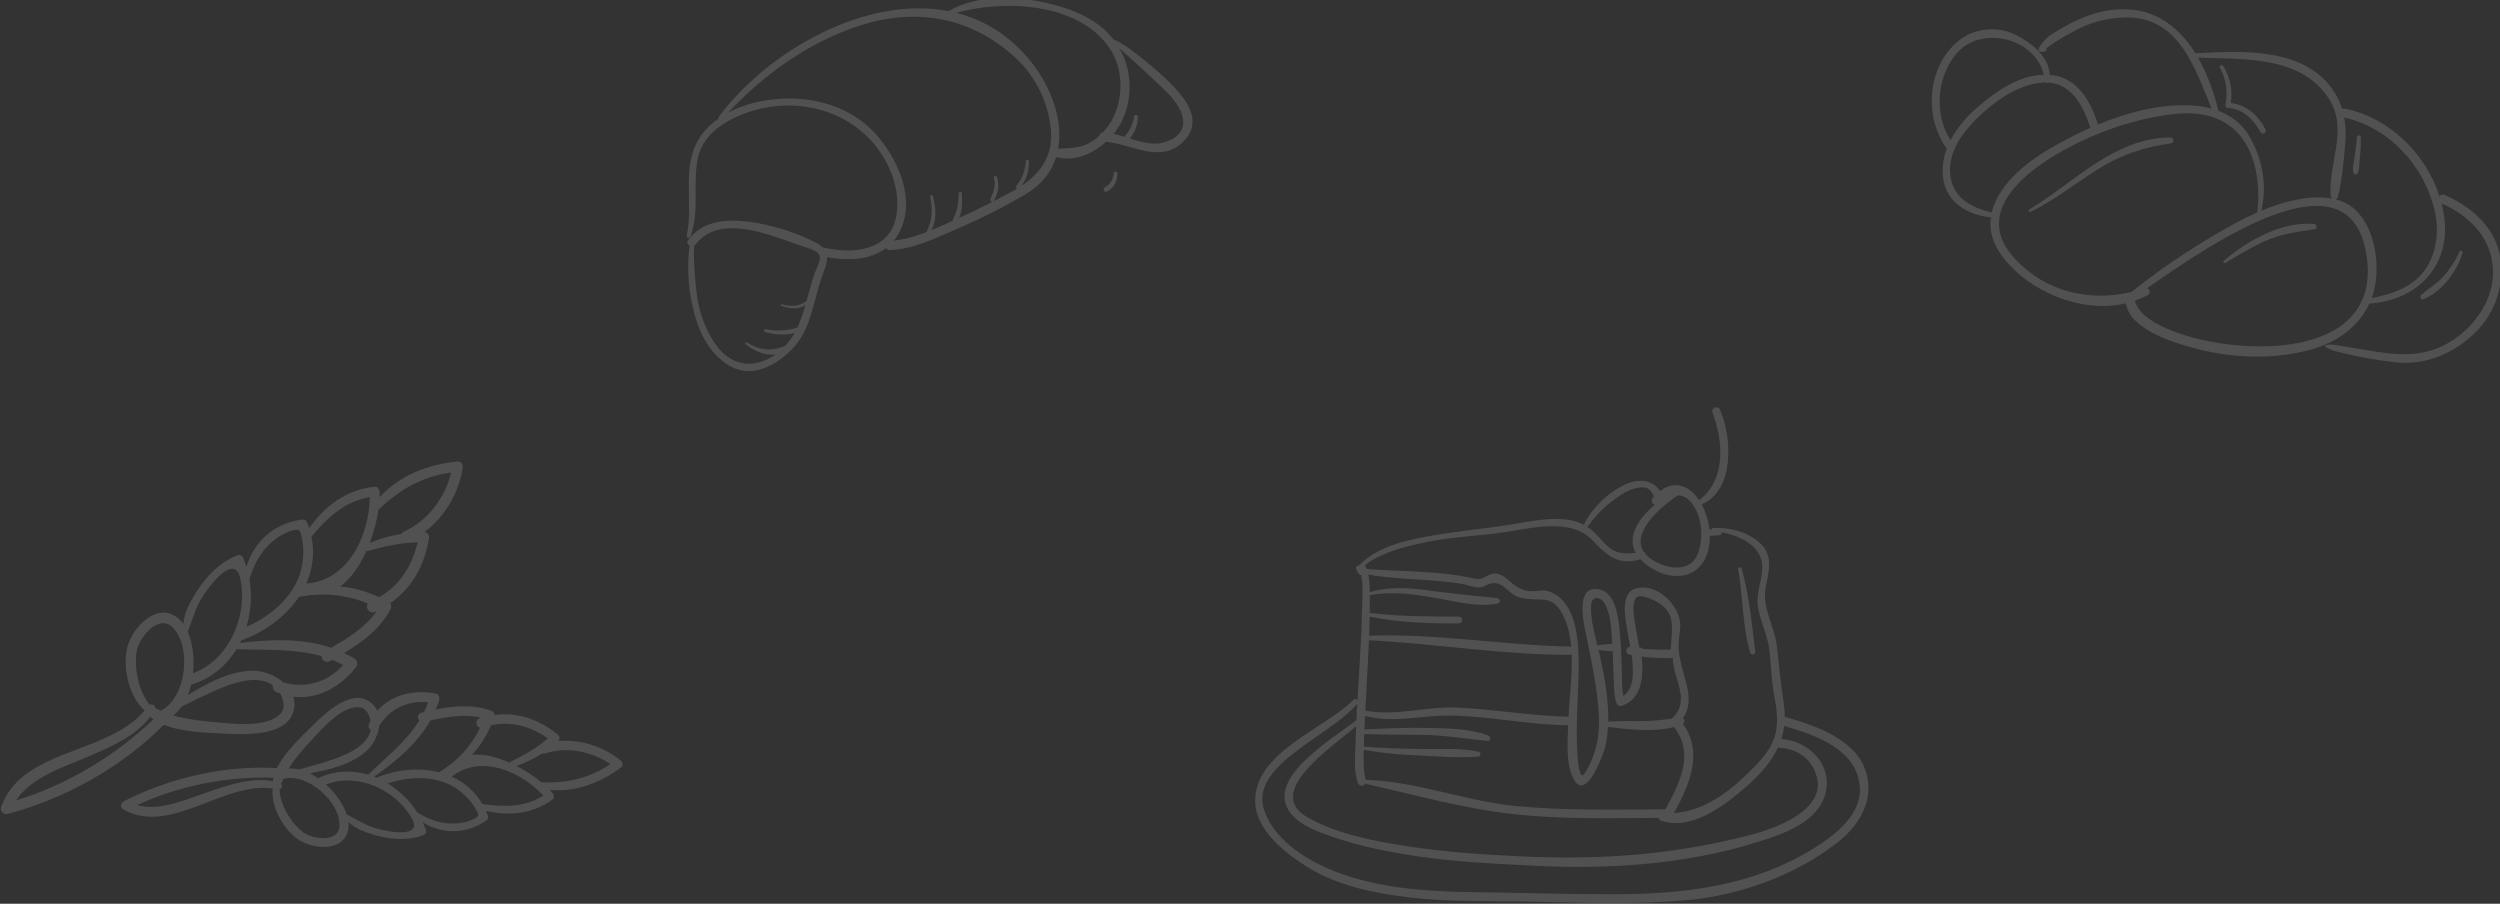 <?xml version="1.0" encoding="UTF-8" standalone="no"?>
<!-- Created with Inkscape (http://www.inkscape.org/) -->

<svg
   xmlns:dc="http://purl.org/dc/elements/1.1/"
   xmlns:cc="http://creativecommons.org/ns#"
   xmlns:rdf="http://www.w3.org/1999/02/22-rdf-syntax-ns#"
   xmlns:svg="http://www.w3.org/2000/svg"
   xmlns="http://www.w3.org/2000/svg"
   xmlns:sodipodi="http://sodipodi.sourceforge.net/DTD/sodipodi-0.dtd"
   xmlns:inkscape="http://www.inkscape.org/namespaces/inkscape"
   id="svg2"
   version="1.1"
   inkscape:version="0.92.2 (5c3e80d, 2017-08-06)"
   width="414.955"
   height="150"
   xml:space="preserve"
   sodipodi:docname="bg-bread-white.svg"><rect width="100%" height="100%" fill="#333333" stroke="none"/><defs
     id="defs6"><radialGradient
       fx="0"
       fy="0"
       cx="0"
       cy="0"
       r="1"
       gradientUnits="userSpaceOnUse"
       gradientTransform="matrix(590.709,0,0,-590.709,89.592,413.183)"
       spreadMethod="pad"
       id="radialGradient24"><stop
         style="stop-opacity:1;stop-color:#ffffff"
         offset="0"
         id="stop26" /><stop
         style="stop-opacity:1;stop-color:#e9d8c6"
         offset="1"
         id="stop28" /></radialGradient><clipPath
       clipPathUnits="userSpaceOnUse"
       id="clipPath36"><path
         d="M 0,800 H 800 V 0 H 0 Z"
         id="path38"
         inkscape:connector-curvature="0" /></clipPath><clipPath
       clipPathUnits="userSpaceOnUse"
       id="clipPath172"><path
         d="M 0,800 H 800 V 0 H 0 Z"
         id="path174"
         inkscape:connector-curvature="0" /></clipPath></defs><sodipodi:namedview
     pagecolor="#ffffff"
     bordercolor="#666666"
     borderopacity="1"
     objecttolerance="10"
     gridtolerance="10"
     guidetolerance="10"
     inkscape:pageopacity="0"
     inkscape:pageshadow="2"
     inkscape:window-width="1366"
     inkscape:window-height="705"
     id="namedview4"
     showgrid="false"
     inkscape:zoom="1.3350176"
     inkscape:cx="106.13516"
     inkscape:cy="69.384756"
     inkscape:window-x="-8"
     inkscape:window-y="-8"
     inkscape:window-maximized="1"
     inkscape:current-layer="g10"
     fit-margin-top="0"
     fit-margin-left="0"
     fit-margin-right="0"
     fit-margin-bottom="0" /><g
     id="g10"
     inkscape:groupmode="layer"
     inkscape:label="2 bread draw"
     transform="matrix(1.25,0,0,-1.25,-16.01,791.606)"><g
       id="g281"
       transform="matrix(0.424,0,0,0.424,-110.409,261.319)"
       style="opacity:0.15;fill:#ffffff;fill-opacity:1;stroke:none;stroke-width:2.361;stroke-opacity:1"><g
         transform="translate(409.375,690.241)"
         id="g304"
         style="fill:#ffffff;fill-opacity:1;stroke:none;stroke-width:2.361;stroke-opacity:1"><path
           inkscape:connector-curvature="0"
           id="path306"
           style="fill:#ffffff;fill-opacity:1;fill-rule:nonzero;stroke:none;stroke-width:2.361;stroke-opacity:1"
           d="m 0,0 c -4.047,1.855 -8.111,3.006 -12.225,3.344 3.421,2.489 6.173,6.639 8.213,11.197 0.175,-0.06 0.364,-0.088 0.573,-0.029 5.145,1.443 10.16,2.581 15.463,2.689 C 10.26,9.666 6.543,3.907 0,0 m -15.1,-15.815 c -9.033,3.037 -19.004,2.669 -28.521,1.483 0.138,0.268 0.261,0.547 0.391,0.82 7.326,2.598 13.927,7.453 18.058,13.629 7.623,1.391 14.677,0.778 21.641,-2.096 -1.025,-1.191 0.488,-3.432 2.254,-2.603 0.181,0.086 0.353,0.181 0.534,0.27 -3.61,-5.111 -8.909,-8.438 -14.357,-11.503 m 3.801,-5.403 c -4.91,-5.445 -11.542,-7.409 -18.658,-5.501 -2.81,2.464 -6.876,3.884 -10.281,3.702 -7.157,-0.38 -13.544,-3.889 -19.7,-7.627 0.424,1.067 0.738,2.185 1,3.317 0.111,0.012 0.225,0.033 0.345,0.071 6.11,1.893 10.781,5.915 13.891,10.983 8.985,-0.357 18.138,0.276 26.636,-2.184 0.035,-1.148 1.215,-2.285 2.535,-1.56 0.257,0.142 0.512,0.284 0.769,0.426 1.171,-0.47 2.327,-1.001 3.463,-1.627 m -19.805,-15.45 c -4.542,-4.395 -15.203,-2.904 -20.818,-2.412 -4.015,0.352 -8.483,0.862 -12.583,2.078 1.024,0.8 1.901,1.736 2.643,2.776 4.612,2.207 9.125,4.651 13.938,6.412 4.255,1.556 9.361,2.909 13.662,0.849 0.324,-0.155 0.645,-0.363 0.96,-0.597 -0.155,-0.799 0.163,-1.738 1.112,-2.152 0.385,-0.17 0.772,-0.301 1.158,-0.441 1.27,-2.163 1.678,-4.822 -0.072,-6.513 m -37.319,1.141 c -0.39,0.184 -0.789,0.355 -1.165,0.557 -0.19,0.104 -0.389,0.161 -0.585,0.184 0.063,0.881 -0.929,1.505 -1.724,1.129 -3.624,4.417 -4.911,11.54 -4.069,16.764 0.674,4.187 6.914,11.936 11.32,7.398 6.068,-6.247 4.163,-22.182 -3.777,-26.032 m -45.306,-28.104 c 4.638,7.304 15.317,10.603 22.706,13.786 6.907,2.977 14.662,6.27 19.304,12.437 0.031,-0.031 0.041,-0.068 0.076,-0.097 0.297,-0.26 0.618,-0.499 0.948,-0.732 -12.208,-11.524 -26.959,-20.473 -43.034,-25.394 m 58.302,63.694 c 2.233,3.573 10.156,14.048 11.944,5.695 2.471,-11.55 -3.551,-25.398 -14.854,-29.561 0.068,0.66 0.124,1.319 0.153,1.969 0.147,3.191 -0.26,7.508 -1.791,11.012 1.493,3.708 2.321,7.318 4.548,10.885 m 23.599,18.646 c 0.871,0.628 6.422,3.724 7.089,1.758 1.167,-3.442 1.178,-6.994 0.559,-10.529 -1.568,-8.934 -9.336,-15.705 -17.415,-19.223 1.449,4.766 1.789,9.927 0.948,14.876 1.553,5.452 4.132,9.742 8.819,13.118 M -2.956,31.341 C -3.106,19.262 -9.771,5.225 -22.722,4.303 c -0.055,-0.005 -0.098,-0.028 -0.15,-0.036 2.004,4.493 2.727,9.491 1.636,14.715 4.909,5.886 10.546,11.137 18.28,12.359 m 25.507,7.716 C 20.514,31.041 15.326,23.982 7.653,20.515 7.279,20.346 7.032,20.104 6.892,19.828 3.521,19.272 0.229,18.338 -2.983,17.021 c 1.346,3.529 2.264,7.164 2.74,10.381 6.596,6.366 13.757,10.406 22.794,11.655 M 15.558,18.364 c 0.165,0.964 -0.351,1.97 -1.401,2.048 6.391,4.755 10.66,12.165 11.986,20.039 0.154,0.919 -0.378,2.168 -1.525,2.056 C 15.143,41.586 6.476,38.218 0.126,31.359 c 0.016,0.594 0.013,1.161 -0.017,1.687 -0.04,0.762 -0.643,1.644 -1.517,1.557 -8.754,-0.874 -15.646,-5.956 -20.533,-12.988 -0.17,0.523 -0.354,1.049 -0.562,1.576 -0.224,0.575 -0.718,1.214 -1.435,1.135 -8.7,-0.956 -15.295,-6.784 -17.643,-14.813 -0.314,1.018 -0.677,2.021 -1.101,2.998 -0.227,0.523 -1.029,0.89 -1.571,0.682 -5.835,-2.23 -9.933,-6.684 -13.237,-11.861 -1.393,-2.18 -3.715,-6.342 -3.845,-9.711 -0.923,1.286 -2.082,2.332 -3.531,2.969 -6.059,2.663 -12.235,-4.44 -13.837,-9.565 -1.879,-6.002 -0.007,-15.922 5.209,-20.517 -11.559,-13.839 -38.594,-11.852 -44.943,-30.299 -0.414,-1.202 0.829,-2.393 2.01,-2.08 18.019,4.774 35.713,14.587 48.949,27.921 5.864,-2.374 13.933,-2.496 19.303,-2.775 5.775,-0.299 18.182,-0.8 20.957,6.053 0.802,1.98 0.822,3.838 0.298,5.509 7.649,-0.92 15.019,3.144 19.789,9.499 0.578,0.768 0.18,1.953 -0.578,2.42 -1.081,0.669 -2.19,1.249 -3.314,1.784 5.842,3.466 11.283,7.535 14.558,13.697 0.316,0.594 0.299,1.358 -0.108,1.886 6.78,4.708 10.641,11.574 12.131,20.241" /></g><g
         transform="translate(462.219,646.026)"
         id="g308"
         style="fill:#ffffff;fill-opacity:1;stroke:none;stroke-width:2.361;stroke-opacity:1"><path
           inkscape:connector-curvature="0"
           id="path310"
           style="fill:#ffffff;fill-opacity:1;fill-rule:nonzero;stroke:none;stroke-width:2.361;stroke-opacity:1"
           d="m 0,0 c -3.503,-3.022 -7.418,-5.209 -11.597,-7.273 -0.17,-0.084 -0.276,-0.212 -0.355,-0.353 -3.981,1.767 -8.185,2.854 -11.855,2.473 2.471,2.618 4.436,5.734 5.979,9.298 C -11.307,5.425 -5.537,3.857 0,0 m -20.823,6.507 c -0.17,-0.047 -0.336,-0.085 -0.504,-0.136 -1.629,-0.492 -1.304,-2.827 0.055,-3.001 -2.84,-5.926 -7.058,-10.436 -12.813,-13.979 -6.281,1.596 -13.393,0.895 -19.659,-1.691 -0.243,0.102 -0.485,0.211 -0.731,0.305 6.864,4.78 13.544,10.355 17.633,17.592 5.318,1.188 10.696,2.12 16.019,0.91 m -18.002,1.736 c -0.248,-0.058 -0.497,-0.114 -0.747,-0.173 -1.279,-0.299 -1.381,-1.724 -0.734,-2.49 -4.077,-6.551 -10.382,-11.476 -16.002,-16.947 -4.971,1.474 -10.348,1.359 -15.413,-0.976 -0.101,-0.046 -0.188,-0.099 -0.265,-0.156 -0.83,0.581 -1.688,1.124 -2.585,1.567 6.174,1.166 12.362,2.616 17.225,6.541 2.315,1.869 4.125,5.161 4.508,8.397 3.504,5.386 8.951,7.98 15.311,7.311 C -37.9,10.248 -38.34,9.23 -38.825,8.243 M -55.537,5.607 c -0.169,-0.316 -0.344,-0.626 -0.494,-0.961 -0.372,-0.821 -0.032,-1.617 0.532,-2.044 -0.067,-0.336 -0.153,-0.657 -0.272,-0.947 -1.587,-3.843 -5.69,-5.944 -9.356,-7.415 -4.149,-1.666 -8.502,-2.711 -12.78,-3.97 -1.086,0.243 -2.202,0.337 -3.332,0.26 1.949,3.179 4.551,6.115 6.949,8.684 3.355,3.594 9.4,10.776 14.908,10.576 2.121,-0.078 3.407,-2.04 3.845,-4.183 m -9.753,-32.999 c -0.211,-5.511 -8.777,-4.125 -11.656,-1.803 -3.593,2.897 -6.911,8.267 -7.137,13.246 0.735,0.218 1.014,1.201 0.461,1.737 0.113,0.129 0.208,0.282 0.271,0.46 0.126,0.35 0.284,0.693 0.431,1.04 7.395,2.133 17.922,-7.091 17.63,-14.68 m -20.685,15.114 c -0.077,-0.343 -0.146,-0.687 -0.187,-1.028 -0.005,-0.039 0.01,-0.069 0.007,-0.108 -6.606,1.293 -13.555,-1.093 -19.771,-3.19 -6.648,-2.244 -15.499,-6.331 -22.764,-4.297 13.294,6.181 28.079,8.977 42.715,8.623 m 22.94,-11.53 c -1.052,3.165 -3.304,6.202 -5.26,8.187 -0.397,0.404 -0.819,0.799 -1.248,1.186 9.76,3.891 21.74,-1.578 26.872,-10.509 3.709,-6.461 -7.535,-4.286 -11.066,-3.271 -3.526,1.015 -6.168,2.873 -9.298,4.407 m 22.104,0.625 c -2.339,3.7 -5.568,6.849 -9.288,9.096 7.292,2.428 16.278,2.566 22.503,-2.312 2.464,-1.933 4.529,-4.243 5.778,-7.156 0.714,-1.663 -4.692,-2.893 -5.623,-2.993 -5.009,-0.544 -9.182,0.736 -13.37,3.365 m 20.398,2.633 c -2.336,4.026 -5.721,6.845 -9.641,8.591 0.039,0.024 0.079,0.034 0.12,0.063 8.935,6.954 21.443,1.736 28.584,-6.01 -5.73,-3.717 -12.447,-3.598 -19.063,-2.644 m 18.526,6.781 c -2.185,1.81 -4.899,3.631 -7.832,5.135 2.853,1.019 5.531,2.332 8.042,3.937 0.253,-0.096 0.554,-0.109 0.895,-0.001 6.997,2.224 14.479,0.672 20.471,-3.34 -6.588,-4.459 -13.587,-6.014 -21.576,-5.731 M -16.699,7.36 c -0.044,0.579 -0.479,1.085 -1.031,1.286 -5.717,2.087 -11.618,1.552 -17.428,0.395 0.417,1.001 0.798,2.024 1.11,3.089 0.219,0.745 -0.215,1.745 -1.037,1.907 -6.799,1.338 -13.947,-0.322 -18.372,-5.379 -0.637,1.389 -1.731,2.584 -3.405,3.401 -5.799,2.825 -13.552,-4.735 -17.123,-8.295 -3.321,-3.312 -8.484,-8.097 -10.901,-13.056 -16.36,0.93 -33.556,-3.023 -48.026,-10.434 -0.95,-0.485 -1.061,-1.982 -0.091,-2.521 14.873,-8.261 31.249,8.791 46.815,6.556 -0.704,-6.021 3.866,-13.547 8.584,-16.344 4.028,-2.389 12.175,-3.395 14.553,1.865 0.569,1.258 0.71,2.613 0.559,3.985 2.049,-2.11 5.981,-3.454 8.156,-4.056 5.162,-1.431 10.417,-1.929 15.502,0.025 0.472,0.181 0.777,0.887 0.619,1.36 -0.295,0.88 -0.643,1.743 -1.034,2.585 6.204,-3.839 13.882,-3.772 20.08,0.68 0.512,0.368 0.459,1.07 0.27,1.574 -0.172,0.463 -0.36,0.911 -0.555,1.35 7.27,-1.711 14.703,-0.99 20.889,3.548 0.618,0.453 0.495,1.377 0.075,1.894 -0.287,0.359 -0.614,0.729 -0.971,1.104 8.117,-0.746 15.702,2.123 22.385,7.052 0.806,0.595 0.425,1.715 -0.211,2.222 -5.451,4.333 -12.539,6.65 -19.457,6.008 C 3.891,-0.176 3.639,0.777 2.97,1.306 -3.051,6.058 -9.558,8.26 -16.699,7.36" /></g></g><g
       id="g287"
       transform="matrix(0.424,0,0,0.424,-138.411,318.114)"
       style="opacity:0.15;fill:#ffffff;fill-opacity:1;stroke:none;stroke-width:2.361;stroke-opacity:1"><g
         transform="translate(721.097,698.723)"
         id="g312"
         style="fill:#ffffff;fill-opacity:1;stroke:none;stroke-width:2.361;stroke-opacity:1"><path
           inkscape:connector-curvature="0"
           id="path314"
           style="fill:#ffffff;fill-opacity:1;fill-rule:nonzero;stroke:none;stroke-width:2.361;stroke-opacity:1"
           d="m 0,0 c -3.272,-0.974 -6.958,0.074 -10.608,1.224 1.534,1.957 2.562,4.291 2.479,6.832 -0.025,0.771 -1.091,0.736 -1.172,0 -0.262,-2.384 -1.502,-4.462 -2.986,-6.303 -1.143,0.358 -2.275,0.698 -3.382,0.957 0.28,0.343 0.548,0.69 0.802,1.042 4.708,6.51 5.412,16.087 2.196,23.36 -0.379,0.857 -0.807,1.656 -1.256,2.43 C -9.331,25.537 -0.606,17.264 0.394,16.322 5.759,11.27 10.188,3.033 0,0 m -19.008,3.18 c -0.675,-0.063 -1.058,-0.545 -1.147,-1.104 -0.726,-0.641 -1.494,-1.235 -2.31,-1.766 -3.373,-2.2 -6.84,-2.084 -10.598,-2.274 1.622,9.034 -2.275,19.428 -8.354,27.049 -6.694,8.394 -14.821,13.301 -23.577,15.503 15.228,4.247 38.206,3.149 47.896,-10.861 4.441,-6.42 4.578,-15.039 1.291,-21.95 -0.813,-1.711 -1.909,-3.246 -3.201,-4.597 m -25.681,-16.856 c 1.845,2.114 2.498,4.925 2.474,7.732 -0.006,0.648 -0.97,0.641 -1,0 -0.134,-2.819 -1.099,-5.417 -2.897,-7.602 -0.284,-0.346 -0.115,-0.766 0.185,-0.91 -0.311,-0.188 -0.621,-0.376 -0.941,-0.557 -2.116,-1.197 -4.27,-2.333 -6.437,-3.442 0.055,0.05 0.108,0.105 0.15,0.184 1.299,2.43 1.808,4.78 0.9,7.453 -0.196,0.578 -1.077,0.346 -0.92,-0.253 0.649,-2.472 -0.07,-4.328 -1.099,-6.546 -0.256,-0.551 0.258,-1.049 0.706,-0.972 -3.475,-1.771 -6.996,-3.453 -10.547,-5.056 1.135,2.279 0.995,5.33 0.877,7.701 -0.031,0.614 -0.922,0.613 -0.953,0 -0.075,-1.449 -0.158,-2.893 -0.418,-4.323 -0.278,-1.522 -1.049,-2.841 -1.514,-4.288 -2.128,-0.95 -4.375,-1.981 -6.693,-2.933 1.888,3.183 1.42,7.191 0.531,10.662 -0.144,0.559 -0.978,0.322 -0.86,-0.236 0.791,-3.723 0.719,-7.179 -1.001,-10.63 -0.064,-0.126 -0.07,-0.243 -0.048,-0.347 -3.386,-1.317 -6.884,-2.39 -10.315,-2.693 1.043,1.276 1.93,2.782 2.603,4.574 3.675,9.794 -1.672,21.381 -8.149,28.629 -9.029,10.105 -23.116,12.915 -36.01,10.441 -3.464,-0.664 -7.115,-1.863 -10.424,-3.634 11.416,12.141 25.336,22.132 41.27,27.309 18.065,5.867 35.618,2.51 49.386,-10.642 6.009,-5.74 9.908,-14.087 10.523,-22.346 0.593,-7.964 -3.335,-13.296 -9.379,-17.275 m -64.533,-27.103 c -1.054,-2.919 -1.821,-5.906 -2.65,-8.878 -0.003,-0.002 -0.006,-0.002 -0.009,-0.004 -2.403,-1.753 -4.973,-1.82 -7.767,-1.042 -0.314,0.087 -0.434,-0.377 -0.133,-0.483 2.459,-0.858 5.446,-1.308 7.569,0.33 -0.665,-2.313 -1.395,-4.611 -2.367,-6.854 -0.038,-0.088 -0.088,-0.174 -0.128,-0.262 -3.237,-1.031 -6.408,-1.234 -9.89,-0.543 -0.557,0.111 -0.797,-0.71 -0.236,-0.859 3.116,-0.827 6.227,-1.078 9.229,-0.338 -0.81,-1.41 -1.792,-2.771 -2.933,-3.999 -4.198,-1.796 -8.03,-1.428 -12,1.07 -0.333,0.21 -0.741,-0.301 -0.427,-0.552 2.659,-2.119 6.158,-3.67 9.406,-3.201 -3.054,-2.19 -6.691,-3.396 -10.447,-2.721 -6.824,1.226 -10.772,8.88 -12.721,14.763 -1.393,4.213 -1.769,8.651 -2.12,13.042 -0.156,1.96 -0.243,3.926 -0.284,5.892 -0.011,0.499 -0.021,2.057 0.025,3.07 0.179,0.092 0.348,0.223 0.491,0.409 7.703,9.992 23.977,2.67 33.319,-0.525 1.544,-0.528 4.819,-1.226 5.499,-2.974 0.536,-1.379 -0.972,-4.085 -1.426,-5.341 M 5.136,15.181 c -4.252,5.123 -10.271,9.965 -15.589,14.002 -0.122,0.092 -3.483,2.492 -5.285,3.054 -4.798,6.149 -12.127,9.296 -19.985,11.222 -9.838,2.411 -22.272,2.979 -31.379,-2.161 -0.092,-0.053 -0.157,-0.122 -0.207,-0.198 -25.926,5.075 -56.636,-12.437 -72.012,-33.042 -0.136,-0.183 -0.125,-0.375 -0.045,-0.542 -2.115,-1.467 -3.996,-3.206 -5.456,-5.246 -6.594,-9.212 -2.338,-21 -4.54,-31.37 -0.164,-0.775 0.907,-1.057 1.175,-0.324 2.913,7.957 0.55,16.501 2.322,24.668 1.8,8.298 10.445,12.781 17.884,14.884 12.153,3.436 25.78,0.739 34.927,-8.092 6.391,-6.169 10.821,-15.844 9.346,-24.825 -1.846,-11.242 -13.53,-12.281 -22.703,-10.154 -0.111,0.025 -0.218,0.038 -0.32,0.039 -0.424,0.422 -0.954,0.824 -1.637,1.197 -6.167,3.369 -14.393,5.92 -21.342,6.832 -6.982,0.916 -14.778,0.477 -19.225,-5.709 -0.55,-0.766 -0.136,-1.48 0.522,-1.776 -0.073,-0.274 -0.125,-0.519 -0.147,-0.688 -0.716,-5.544 -0.338,-12.004 0.816,-17.481 1.618,-7.67 4.743,-15.276 11.789,-19.433 7.126,-4.204 14.725,0.254 19.769,5.45 5.671,5.842 6.458,14.716 8.992,22.045 0.805,2.331 1.823,4.561 1.773,6.534 6.55,-1.209 13.533,-0.874 18.454,2.833 0.222,-0.371 0.618,-0.632 1.193,-0.615 6.984,0.217 13.951,3.572 20.253,6.29 7.614,3.284 15.121,6.992 22.267,11.203 5.102,3.006 8.119,7.086 9.549,11.645 5.623,-1.57 11.441,0.948 15.669,4.804 7.681,-0.775 16.745,-6.688 23.617,-0.512 5.42,4.871 3.783,10.37 -0.445,15.466" /></g><g
         transform="translate(705.422,689)"
         id="g316"
         style="fill:#ffffff;fill-opacity:1;stroke:none;stroke-width:2.361;stroke-opacity:1"><path
           inkscape:connector-curvature="0"
           id="path318"
           style="fill:#ffffff;fill-opacity:1;fill-rule:nonzero;stroke:none;stroke-width:2.361;stroke-opacity:1"
           d="M 0,0 C -0.121,-1.884 -1.131,-3.469 -2.797,-4.359 -3.641,-4.811 -2.891,-6.092 -2.047,-5.641 0.074,-4.507 1.201,-2.382 1.156,0 1.143,0.751 0.048,0.738 0,0" /></g></g><g
       id="g297"
       transform="matrix(0.424,0,0,0.424,55.586,412.729)"
       style="opacity:0.15;fill:#ffffff;fill-opacity:1;stroke:none;stroke-width:2.361;stroke-opacity:1"><g
         transform="translate(466.816,254.297)"
         id="g180"
         style="fill:#ffffff;fill-opacity:1;stroke:none;stroke-width:2.361;stroke-opacity:1"><path
           inkscape:connector-curvature="0"
           id="path182"
           style="fill:#ffffff;fill-opacity:1;fill-rule:nonzero;stroke:none;stroke-width:2.361;stroke-opacity:1"
           d="m 0,0 c -18.926,-11.644 -40.193,-14.123 -61.977,-14.176 -15.283,-0.038 -30.586,0.5 -45.869,0.69 -12.285,0.153 -24.643,1.093 -36.469,4.605 -10.532,3.129 -24.575,10.354 -27.721,21.883 -2.468,9.047 8.399,16.296 14.506,20.691 5.121,3.685 10.632,7.034 14.891,11.754 -0.035,-0.626 -0.076,-1.252 -0.11,-1.879 -0.185,-0.237 -0.21,-0.59 -0.043,-0.867 -0.04,-0.772 -0.073,-1.545 -0.109,-2.318 -7.287,-5.893 -30.955,-19.363 -19.418,-30.487 3.143,-3.03 7.744,-4.608 11.766,-6.024 7.08,-2.492 14.474,-4.099 21.856,-5.384 14.017,-2.439 28.292,-3.079 42.478,-3.771 24.465,-1.196 49.954,0.767 73.251,8.877 7.403,2.576 15.868,6.624 17.209,15.131 1.347,8.543 -6.149,15.195 -14.076,15.736 0.421,1.31 0.721,2.673 0.898,4.092 C 0.955,35.662 14.092,31.177 14.762,19.155 15.245,10.465 6.521,4.013 0,0 m -142.469,20.737 c 0.421,-1.198 1.904,-1.114 2.39,-0.272 15.006,-3.422 29.907,-7.598 45.219,-9.414 15.43,-1.831 31.047,-1.381 46.561,-1.313 0.117,-0.361 0.361,-0.685 0.756,-0.83 9.451,-3.466 20.289,4.973 26.882,10.758 4.288,3.764 7.735,7.693 9.799,12.188 0.181,-0.102 0.393,-0.17 0.643,-0.185 5.633,-0.317 9.996,-3.608 11.5,-9.107 C 2.74,17.226 -0.891,13.141 -4.95,10.449 -11.494,6.11 -19.774,4.232 -27.335,2.538 -48.769,-2.264 -69.751,-3.338 -91.64,-2.296 c -11.546,0.55 -23.08,1.301 -34.518,3.025 -10.668,1.609 -22.491,3.793 -31.984,9.132 -14.073,7.912 7.585,22.004 15.149,28.605 -0.074,-1.724 -0.14,-3.448 -0.189,-5.173 -0.111,-3.947 -0.627,-8.748 0.713,-12.556 m 87.481,58.158 c 1.018,0.71 2.793,-0.051 3.8,-0.401 3.319,-1.154 6.484,-3.531 6.965,-7.189 0.377,-2.867 -0.124,-5.92 -0.277,-8.907 -2.979,0.04 -5.952,0.004 -8.903,0.302 -0.167,0.238 -0.431,0.417 -0.816,0.438 -0.047,0.003 -0.093,0.004 -0.139,0.007 -0.583,3.672 -1.368,7.15 -1.608,9.644 -0.159,1.655 -0.639,4.979 0.978,6.106 M -67.465,63.722 c -0.536,2.184 -1.071,4.37 -1.484,6.587 -0.366,1.965 -0.561,3.941 -0.468,5.939 0.139,3.021 2.694,3.023 4.105,0.842 2.041,-3.153 2.161,-7.856 2.449,-11.453 0.037,-0.465 0.058,-0.93 0.088,-1.395 -0.753,-0.013 -1.526,-0.112 -2.164,-0.167 -0.716,-0.061 -1.426,-0.141 -2.139,-0.229 -0.143,-0.019 -0.268,-0.068 -0.387,-0.124 m 0.387,-1.402 c 0.713,-0.088 1.423,-0.168 2.139,-0.229 0.677,-0.058 1.504,-0.165 2.3,-0.167 0.145,-3.151 0.195,-6.306 0.321,-9.455 0.088,-2.209 0.098,-4.623 0.823,-6.739 0.224,-0.652 0.913,-1.164 1.628,-0.923 6.168,2.065 7.029,8.745 6.26,15.449 3.121,-0.439 6.791,-0.525 9.791,-0.487 V 59.76 c 0,-6.534 5.744,-12.93 -0.055,-18.676 -0.09,-0.088 -0.332,-0.188 -0.393,-0.289 -2.515,-0.296 -5.108,-0.649 -7.669,-0.72 -4.03,-0.111 -8.088,0.12 -12.11,-0.163 0.111,6.489 -1.051,13.365 -2.331,19.264 -0.229,1.057 -0.486,2.109 -0.742,3.158 0.017,-0.002 0.02,-0.011 0.038,-0.014 M -140.64,31.077 c 5.146,-0.952 10.276,-1.464 15.523,-1.686 6.621,-0.283 13.715,-1.016 20.301,-0.446 0.808,0.071 1.084,1.285 0.201,1.489 -5.425,1.252 -11.355,0.796 -16.901,0.873 -6.371,0.087 -12.74,0.214 -19.092,0.723 0.039,1.022 0.083,2.033 0.113,3.024 0.01,0.318 0.028,0.636 0.039,0.955 6.038,-0.238 12.076,-0.174 18.117,-0.258 6.948,-0.096 13.642,-1.228 20.523,-1.915 1.041,-0.105 1.081,1.385 0.23,1.703 -5.893,2.211 -12.745,2.22 -18.959,2.37 -6.623,0.159 -13.242,-0.137 -19.853,-0.485 0.055,1.42 0.105,2.841 0.173,4.26 8.706,-2.377 17.969,0.249 26.863,0.107 12.32,-0.197 24.452,-2.935 36.783,-3.022 -0.293,-5.634 -0.757,-13.182 2.126,-17.553 3.787,-5.743 9.047,8.94 9.488,10.852 0.451,1.961 0.706,4.03 0.819,6.151 6.373,-0.733 14.28,-1.758 20.672,-0.014 6.564,-8.184 1.851,-17.59 -2.686,-25.791 -15.642,-0.045 -31.299,-0.456 -46.893,1.041 -15.784,1.514 -31.141,7.78 -46.961,8.19 -0.723,3.012 -0.73,6.257 -0.626,9.432 m 65.147,29.734 c 0.233,-6.61 -0.734,-13.589 -0.963,-19.399 -11.748,0.242 -23.322,2.373 -35.048,2.877 -9.479,0.407 -19.266,-2.805 -28.638,-0.95 0.222,4.333 0.483,8.665 0.715,12.997 0.161,3.006 0.313,6.014 0.439,9.023 21.154,-1.05 42.306,-4.66 63.495,-4.548 m -35.323,11.955 c -9.346,0.062 -18.655,0.006 -27.935,1.161 0.013,1.005 0.033,2.009 0.031,3.012 -0.002,0.803 0.011,1.668 0.015,2.559 7.26,1.344 14.419,0.24 21.637,-1.071 5.841,-1.062 12.569,-2.781 18.48,-1.553 1.017,0.212 0.672,1.599 -0.228,1.689 -7.622,0.755 -15.154,1.533 -22.767,2.563 -5.79,0.784 -11.517,0.918 -17.123,-0.673 -0.013,1.834 -0.105,3.744 -0.498,5.494 5.732,-1.047 11.563,-1.271 17.377,-1.666 4.05,-0.275 8.084,-0.65 12.098,-1.267 1.992,-0.307 4.862,-1.815 6.82,-0.746 3.692,2.015 5.344,0.724 8.18,-1.836 1.543,-1.393 2.877,-1.725 4.944,-2.039 4.978,-0.757 8.065,1.082 11.205,-4.487 1.75,-3.103 2.585,-6.724 2.926,-10.538 -21.098,0.412 -42.175,4.197 -63.272,3.433 0.076,1.993 0.128,3.986 0.163,5.98 9.2,-1.879 18.559,-2.199 27.947,-2.14 1.37,0.008 1.37,2.115 0,2.125 m -22.434,19.939 c 4.342,1.776 9.021,2.787 13.613,3.668 8.345,1.604 16.849,1.745 25.197,3.154 8.083,1.365 19.32,3.768 25.555,-2.923 4.515,-4.848 8.205,-7.948 14.895,-5.858 5.09,-5.394 14.916,-8.06 19.636,-0.945 1.516,2.287 2.152,5.224 2.106,8.258 1.01,0.024 2.04,0.163 3.029,0.227 0.567,0.037 0.809,0.497 0.75,0.915 5.899,-1.166 12.674,-4.382 12.664,-10.859 -0.007,-4.637 -2.191,-8.268 -1.265,-13.034 0.901,-4.637 3.076,-8.774 3.568,-13.535 0.463,-4.492 0.54,-8.837 1.36,-13.308 0.753,-4.109 1.433,-8.055 0.515,-12.196 -1.144,-5.173 -5.26,-9.219 -8.916,-12.785 -6.449,-6.291 -13.993,-11.636 -22.901,-12.22 4.95,9.088 9.219,19.053 2.764,27.942 0.707,0.343 0.576,1.352 0.012,1.744 2.239,3.268 2.178,6.808 1.051,10.992 -0.941,3.497 -1.969,6.601 -2.344,10.238 -0.246,2.381 0.285,4.843 0.456,7.213 0.473,6.564 -7.319,14.32 -14.147,12.106 -4.899,-1.589 -2.867,-10.086 -2.344,-13.591 0.179,-1.2 0.517,-2.822 0.845,-4.635 l -0.068,0.003 c -1.35,0.054 -1.621,-2.024 -0.317,-2.343 0.264,-0.065 0.53,-0.117 0.796,-0.174 0.728,-5.011 0.862,-10.611 -2.594,-12.812 -0.473,2.367 -0.362,4.961 -0.437,7.301 -0.146,4.5 -0.259,8.996 -0.735,13.475 -0.488,4.586 -1.424,12.425 -7.378,12.713 -6.319,0.302 -3.859,-10.657 -3.215,-13.832 1.753,-8.657 3.654,-16.826 4.104,-25.735 0.317,-6.294 -0.721,-11.75 -3.849,-17.262 -1.33,-2.343 -1.787,-1.771 -2.294,0.413 -0.524,2.253 -0.583,4.645 -0.688,6.947 -0.426,9.421 0.714,18.804 0.472,28.222 -0.189,7.367 -1.376,18.174 -9.798,20.635 -1.108,0.324 -2.361,0.047 -3.474,-0.073 -3.342,-0.362 -5.832,0.862 -8.243,3.058 -1.2,1.091 -2.425,2.077 -4.033,2.425 -2.458,0.535 -4.136,-2.211 -6.724,-1.611 -11.057,2.561 -22.798,2.194 -34.101,3.061 -0.149,0.384 -0.318,0.755 -0.512,1.109 1.968,1.767 4.575,2.926 6.989,3.912 m 63.074,8.623 c 2.623,3.811 6.24,7.065 10.109,9.565 1.96,1.266 4.171,2.267 6.526,2.378 2.144,0.101 3.105,-1.273 3.793,-2.899 -0.126,-0.132 -0.251,-0.244 -0.377,-0.384 -0.691,-0.761 -0.172,-2 0.643,-2.215 -4.91,-4.088 -8.829,-9.867 -5.987,-15.027 -4.169,-0.574 -7.068,-0.109 -10.22,3.498 -1.603,1.835 -3.102,3.5 -5.056,4.751 0.207,0.015 0.415,0.109 0.569,0.333 m 27.872,9.397 c 1.796,0.017 3.487,-0.873 4.984,-3.225 2.562,-4.025 3.005,-9.643 1.669,-14.143 -1.897,-6.392 -8.269,-6.079 -13.287,-3.563 -1.449,0.727 -2.527,1.53 -3.312,2.386 -0.041,0.379 -0.283,0.721 -0.682,0.849 -3.942,5.91 4.877,13.892 10.628,17.696 M 16.982,22.959 C 14.342,34.257 1.045,38.55 -8.757,41.396 c 0.006,1.318 -0.087,2.682 -0.3,4.104 -0.894,5.982 -1.519,11.854 -2.169,17.855 -0.727,6.731 -4.928,12.165 -3.43,19.161 1.037,4.844 2.222,9.629 -1.94,13.369 -3.977,3.575 -9.423,4.808 -14.623,4.667 -0.318,-0.009 -0.462,-0.242 -0.449,-0.476 -0.236,0.016 -0.474,0.026 -0.709,0.029 -0.316,2.778 -1.168,5.534 -2.428,7.846 10.464,4.266 9.555,21.34 5.665,29.763 -0.591,1.282 -2.781,0.36 -2.284,-0.964 3.432,-9.143 4.339,-21.119 -4.165,-27.501 -2.887,4.338 -7.347,6.478 -12.232,2.851 -1.683,2.821 -5.472,3.873 -9.029,2.749 -5.878,-1.858 -11.767,-7.384 -14.607,-12.771 -0.125,-0.235 -0.116,-0.454 -0.039,-0.636 -0.375,0.206 -0.764,0.402 -1.176,0.578 -6.476,2.751 -15.655,0.608 -22.324,-0.477 -8.354,-1.358 -16.826,-2.029 -25.173,-3.566 -7.47,-1.375 -16.341,-3.274 -21.984,-9.274 h -0.066 c -0.184,0 -0.269,0.158 -0.251,0.01 -0.116,-0.119 -0.239,-0.067 -0.353,-0.189 -0.191,-0.207 -0.334,-0.468 -0.219,-0.75 0.595,-1.476 0.985,-1.932 1.555,-1.962 0.812,-3.349 0.388,-7.45 0.346,-10.599 -0.005,-0.413 -0.024,-0.825 -0.032,-1.237 -0.142,-0.179 -0.163,-0.43 -0.015,-0.596 -0.143,-6.401 -0.552,-12.793 -0.939,-19.183 -0.155,-2.541 -0.3,-5.078 -0.446,-7.618 -0.281,0.371 -0.819,0.544 -1.254,0.11 -9.199,-9.191 -31.47,-16.549 -30.77,-32.253 0.391,-8.791 9.682,-15.971 16.448,-20.151 9.524,-5.883 20.932,-8.172 31.895,-9.465 12.869,-1.518 25.899,-1.038 38.827,-1.318 16.186,-0.352 32.379,-0.984 48.53,0.525 16.189,1.512 33.735,7.888 46.565,17.94 6.524,5.111 11.303,12.482 9.314,20.992" /></g><g
         transform="translate(444.535,342.147)"
         id="g508"
         style="fill:#ffffff;fill-opacity:1;stroke:none;stroke-width:2.361;stroke-opacity:1"><path
           inkscape:connector-curvature="0"
           id="path510"
           style="fill:#ffffff;fill-opacity:1;fill-rule:nonzero;stroke:none;stroke-width:2.361;stroke-opacity:1"
           d="m 0,0 c -0.199,0.698 -1.193,0.398 -1.07,-0.295 1.524,-8.555 1.288,-17.72 3.752,-26.068 0.25,-0.847 1.711,-0.722 1.595,0.216 C 3.218,-17.523 2.39,-8.378 0,0" /></g></g><g
       id="g275"
       transform="matrix(0.424,0,0,0.424,142.436,543.83)"
       style="opacity:0.15;fill:#ffffff;fill-opacity:1;stroke:none;stroke-width:2.361;stroke-opacity:1"><g
         transform="translate(454.423,127.544)"
         id="g532"
         style="fill:#ffffff;fill-opacity:1;stroke:none;stroke-width:2.361;stroke-opacity:1"><path
           inkscape:connector-curvature="0"
           id="path534"
           style="fill:#ffffff;fill-opacity:1;fill-rule:nonzero;stroke:none;stroke-width:2.361;stroke-opacity:1"
           d="m 0,0 c -3.721,-6.216 -10.633,-8.657 -17.408,-9.893 0.881,2.399 1.42,5.008 1.521,7.834 0.239,6.586 -1.396,14.183 -5.961,19.126 -1.886,2.044 -4.277,3.266 -6.857,3.924 0.332,0.087 0.619,0.325 0.73,0.778 1.315,5.344 1.819,11.327 2.299,16.828 0.237,2.722 0.162,5.418 -0.318,8.022 C -11.982,43.494 -1.168,31.736 2.215,17.951 3.697,11.915 3.225,5.389 0,0 m -80.028,-20.115 c -4.05,1.627 -10.313,4.594 -11.537,9.375 1.396,0.487 2.759,1.082 4.075,1.802 0.932,0.51 0.589,1.854 -0.24,2.134 20.891,14.493 64.603,44.614 68.884,9.096 3.901,-32.363 -41.501,-30.313 -61.182,-22.407 M -129.32,2.598 c -12.174,13.302 1.297,25.441 12.959,32.344 11.174,6.614 24.046,11.286 36.972,12.768 6.94,0.796 14.074,-0.181 19.297,-5.156 6.473,-6.168 7.992,-17.036 6.83,-25.679 -5.976,-2.626 -11.696,-5.993 -17.056,-9.261 -7.743,-4.72 -15.189,-9.95 -22.284,-15.605 -13.325,-3.171 -27.036,0.01 -36.718,10.589 m -20.129,26.991 c -0.106,2.312 0.336,4.505 1.145,6.57 0.229,0.245 0.381,0.576 0.397,0.927 1.94,4.289 5.41,8.004 8.792,11.05 5.184,4.671 11.762,8.993 18.908,9.449 0.246,0.016 0.475,10e-4 0.713,0.003 0.268,-0.218 0.662,-0.247 0.897,-0.006 7.367,-0.48 11.091,-7.67 13.075,-14.176 -5.028,-2.223 -9.825,-4.789 -14.185,-7.448 -7.388,-4.509 -14.865,-11.281 -16.677,-19.052 -6.842,1.561 -12.709,4.924 -13.065,12.683 m 1.719,36.727 c 7.62,9.531 24.979,5.347 27.656,-6.297 -7.847,-0.178 -15.019,-5.186 -20.763,-10.161 -3.358,-2.907 -6.432,-6.403 -8.458,-10.344 -5.148,8.015 -4.366,19.387 1.565,26.802 m 75.939,-0.927 c 14.344,-0.533 32.469,0.696 41.139,-13.108 5.966,-9.5 -0.438,-20.217 0.422,-30.207 0.031,-0.369 0.226,-0.651 0.478,-0.847 -2.74,0.534 -5.643,0.488 -8.352,0.133 -4.73,-0.619 -9.361,-2.052 -13.853,-3.929 1.881,8.064 0.334,16.637 -4.025,23.73 -2.278,3.703 -5.609,6.113 -9.398,7.554 -1.433,5.786 -3.505,11.614 -6.411,16.674 M 22.883,2.719 c -1.455,9.475 -9.195,16.17 -17.59,19.712 -0.604,0.254 -1.137,-0.033 -1.457,-0.497 -4.295,13.407 -15.639,24.555 -29.549,27.481 -0.363,0.076 -0.68,0.017 -0.943,-0.123 -0.557,1.805 -1.326,3.556 -2.379,5.218 -9.016,14.232 -29.026,13.045 -43.561,12.224 -5.7,9.164 -14.349,15.402 -27.163,13.456 -6.815,-1.034 -12.617,-4.131 -18.383,-7.84 -0.83,-0.535 -6.225,-5.669 -1.94,-5.143 0.609,0.075 0.931,0.628 0.824,1.097 0.086,0.057 0.194,0.136 0.354,0.264 0.677,0.537 1.377,1.022 2.094,1.503 1.916,1.286 3.947,2.408 5.974,3.507 5.183,2.814 9.918,4.163 15.911,4.381 17.004,0.619 22.155,-15.709 27.392,-28.545 -2.273,0.63 -4.659,0.961 -7.049,1.044 -9.417,0.325 -19.323,-2.214 -28.557,-6.03 -2.079,6.98 -6.294,14.483 -14.22,15.47 -0.297,0.038 -0.591,0.048 -0.887,0.071 -0.136,5.857 -6.173,10.478 -11.072,12.758 -5.547,2.58 -12.471,1.886 -17.283,-1.942 -9.997,-7.954 -11.174,-23.825 -3.86,-33.903 -1.064,-2.873 -1.54,-5.947 -1.15,-9.183 0.925,-7.661 7.858,-11.699 14.947,-12.314 -0.535,-4.014 0.484,-8.263 3.834,-12.585 8.393,-10.826 24.643,-17.643 38.471,-14.355 1.096,-7.777 13.563,-11.802 19.609,-13.566 12.266,-3.577 26.172,-4.354 38.535,-0.867 8.215,2.316 14.813,7.262 18.09,14.368 C -2.98,-10.754 7.686,0.517 5.227,16.097 5.033,17.325 4.771,18.541 4.461,19.744 12.734,16.083 19.404,9.831 20.477,0.45 21.494,-8.446 16.441,-16.838 9.543,-22.03 c -7.803,-5.871 -15.813,-6.169 -25.01,-4.773 -3.928,0.597 -7.836,1.311 -11.756,1.952 -1.576,0.259 -3.394,0.71 -4.902,-0.001 -0.064,-0.03 -0.047,-0.114 0,-0.148 2.074,-1.496 4.678,-1.866 7.139,-2.451 4.873,-1.159 9.855,-1.965 14.83,-2.544 9.592,-1.116 18.638,2.735 25.426,9.516 6.084,6.078 8.914,14.741 7.613,23.198" /></g><g
         transform="translate(374,167.93)"
         id="g536"
         style="fill:#ffffff;fill-opacity:1;stroke:none;stroke-width:2.361;stroke-opacity:1"><path
           inkscape:connector-curvature="0"
           id="path538"
           style="fill:#ffffff;fill-opacity:1;fill-rule:nonzero;stroke:none;stroke-width:2.361;stroke-opacity:1"
           d="m 0,0 c -17.566,-0.091 -30.164,-14.141 -44.213,-22.565 -0.47,-0.283 -0.058,-0.97 0.426,-0.729 7.179,3.574 13.482,8.448 20.187,12.795 7.544,4.89 14.979,7.452 23.847,8.673 C 1.306,-1.681 1.021,0.005 0,0" /></g><g
         transform="translate(419,140.82)"
         id="g540"
         style="fill:#ffffff;fill-opacity:1;stroke:none;stroke-width:2.361;stroke-opacity:1"><path
           inkscape:connector-curvature="0"
           id="path542"
           style="fill:#ffffff;fill-opacity:1;fill-rule:nonzero;stroke:none;stroke-width:2.361;stroke-opacity:1"
           d="m 0,0 c -10.047,0.981 -20.943,-5.244 -28.304,-11.517 -0.375,-0.319 0.112,-0.93 0.521,-0.674 3.883,2.426 7.764,4.704 11.922,6.636 5.212,2.424 10.483,3.087 16.079,3.944 C 1.2,-1.461 0.849,-0.083 0,0" /></g><g
         transform="translate(433.594,168)"
         id="g544"
         style="fill:#ffffff;fill-opacity:1;stroke:none;stroke-width:2.361;stroke-opacity:1"><path
           inkscape:connector-curvature="0"
           id="path546"
           style="fill:#ffffff;fill-opacity:1;fill-rule:nonzero;stroke:none;stroke-width:2.361;stroke-opacity:1"
           d="m 0,0 c -0.036,0.771 -1.132,0.76 -1.187,0 -0.164,-2.239 -0.491,-4.46 -0.81,-6.681 -0.199,-1.387 -0.744,-3.137 -0.268,-4.504 0.24,-0.685 1.085,-0.634 1.342,0 0.522,1.293 0.445,2.906 0.597,4.279 C -0.072,-4.606 0.107,-2.314 0,0" /></g><g
         transform="translate(464.575,132.248)"
         id="g548"
         style="fill:#ffffff;fill-opacity:1;stroke:none;stroke-width:2.361;stroke-opacity:1"><path
           inkscape:connector-curvature="0"
           id="path550"
           style="fill:#ffffff;fill-opacity:1;fill-rule:nonzero;stroke:none;stroke-width:2.361;stroke-opacity:1"
           d="m 0,0 c -1.36,-3.038 -3.092,-5.664 -5.349,-8.118 -2.017,-2.195 -4.591,-3.617 -6.756,-5.6 -0.534,-0.487 0.02,-1.527 0.729,-1.254 5.696,2.198 10.694,8.859 12.275,14.593 C 1.044,0.146 0.232,0.52 0,0" /></g><g
         transform="translate(403.763,170.445)"
         id="g552"
         style="fill:#ffffff;fill-opacity:1;stroke:none;stroke-width:2.361;stroke-opacity:1"><path
           inkscape:connector-curvature="0"
           id="path554"
           style="fill:#ffffff;fill-opacity:1;fill-rule:nonzero;stroke:none;stroke-width:2.361;stroke-opacity:1"
           d="m 0,0 c -2.212,4.356 -5.984,7.677 -10.84,8.283 0.572,4.063 -0.184,8.056 -2.43,11.56 -0.396,0.616 -1.347,0.068 -0.985,-0.576 1.968,-3.505 2.535,-7.571 1.709,-11.496 C -12.66,7.23 -12.309,6.78 -11.763,6.742 -6.892,6.404 -3.812,3.112 -1.525,-0.891 -0.957,-1.886 0.512,-1.009 0,0" /></g></g></g></svg>